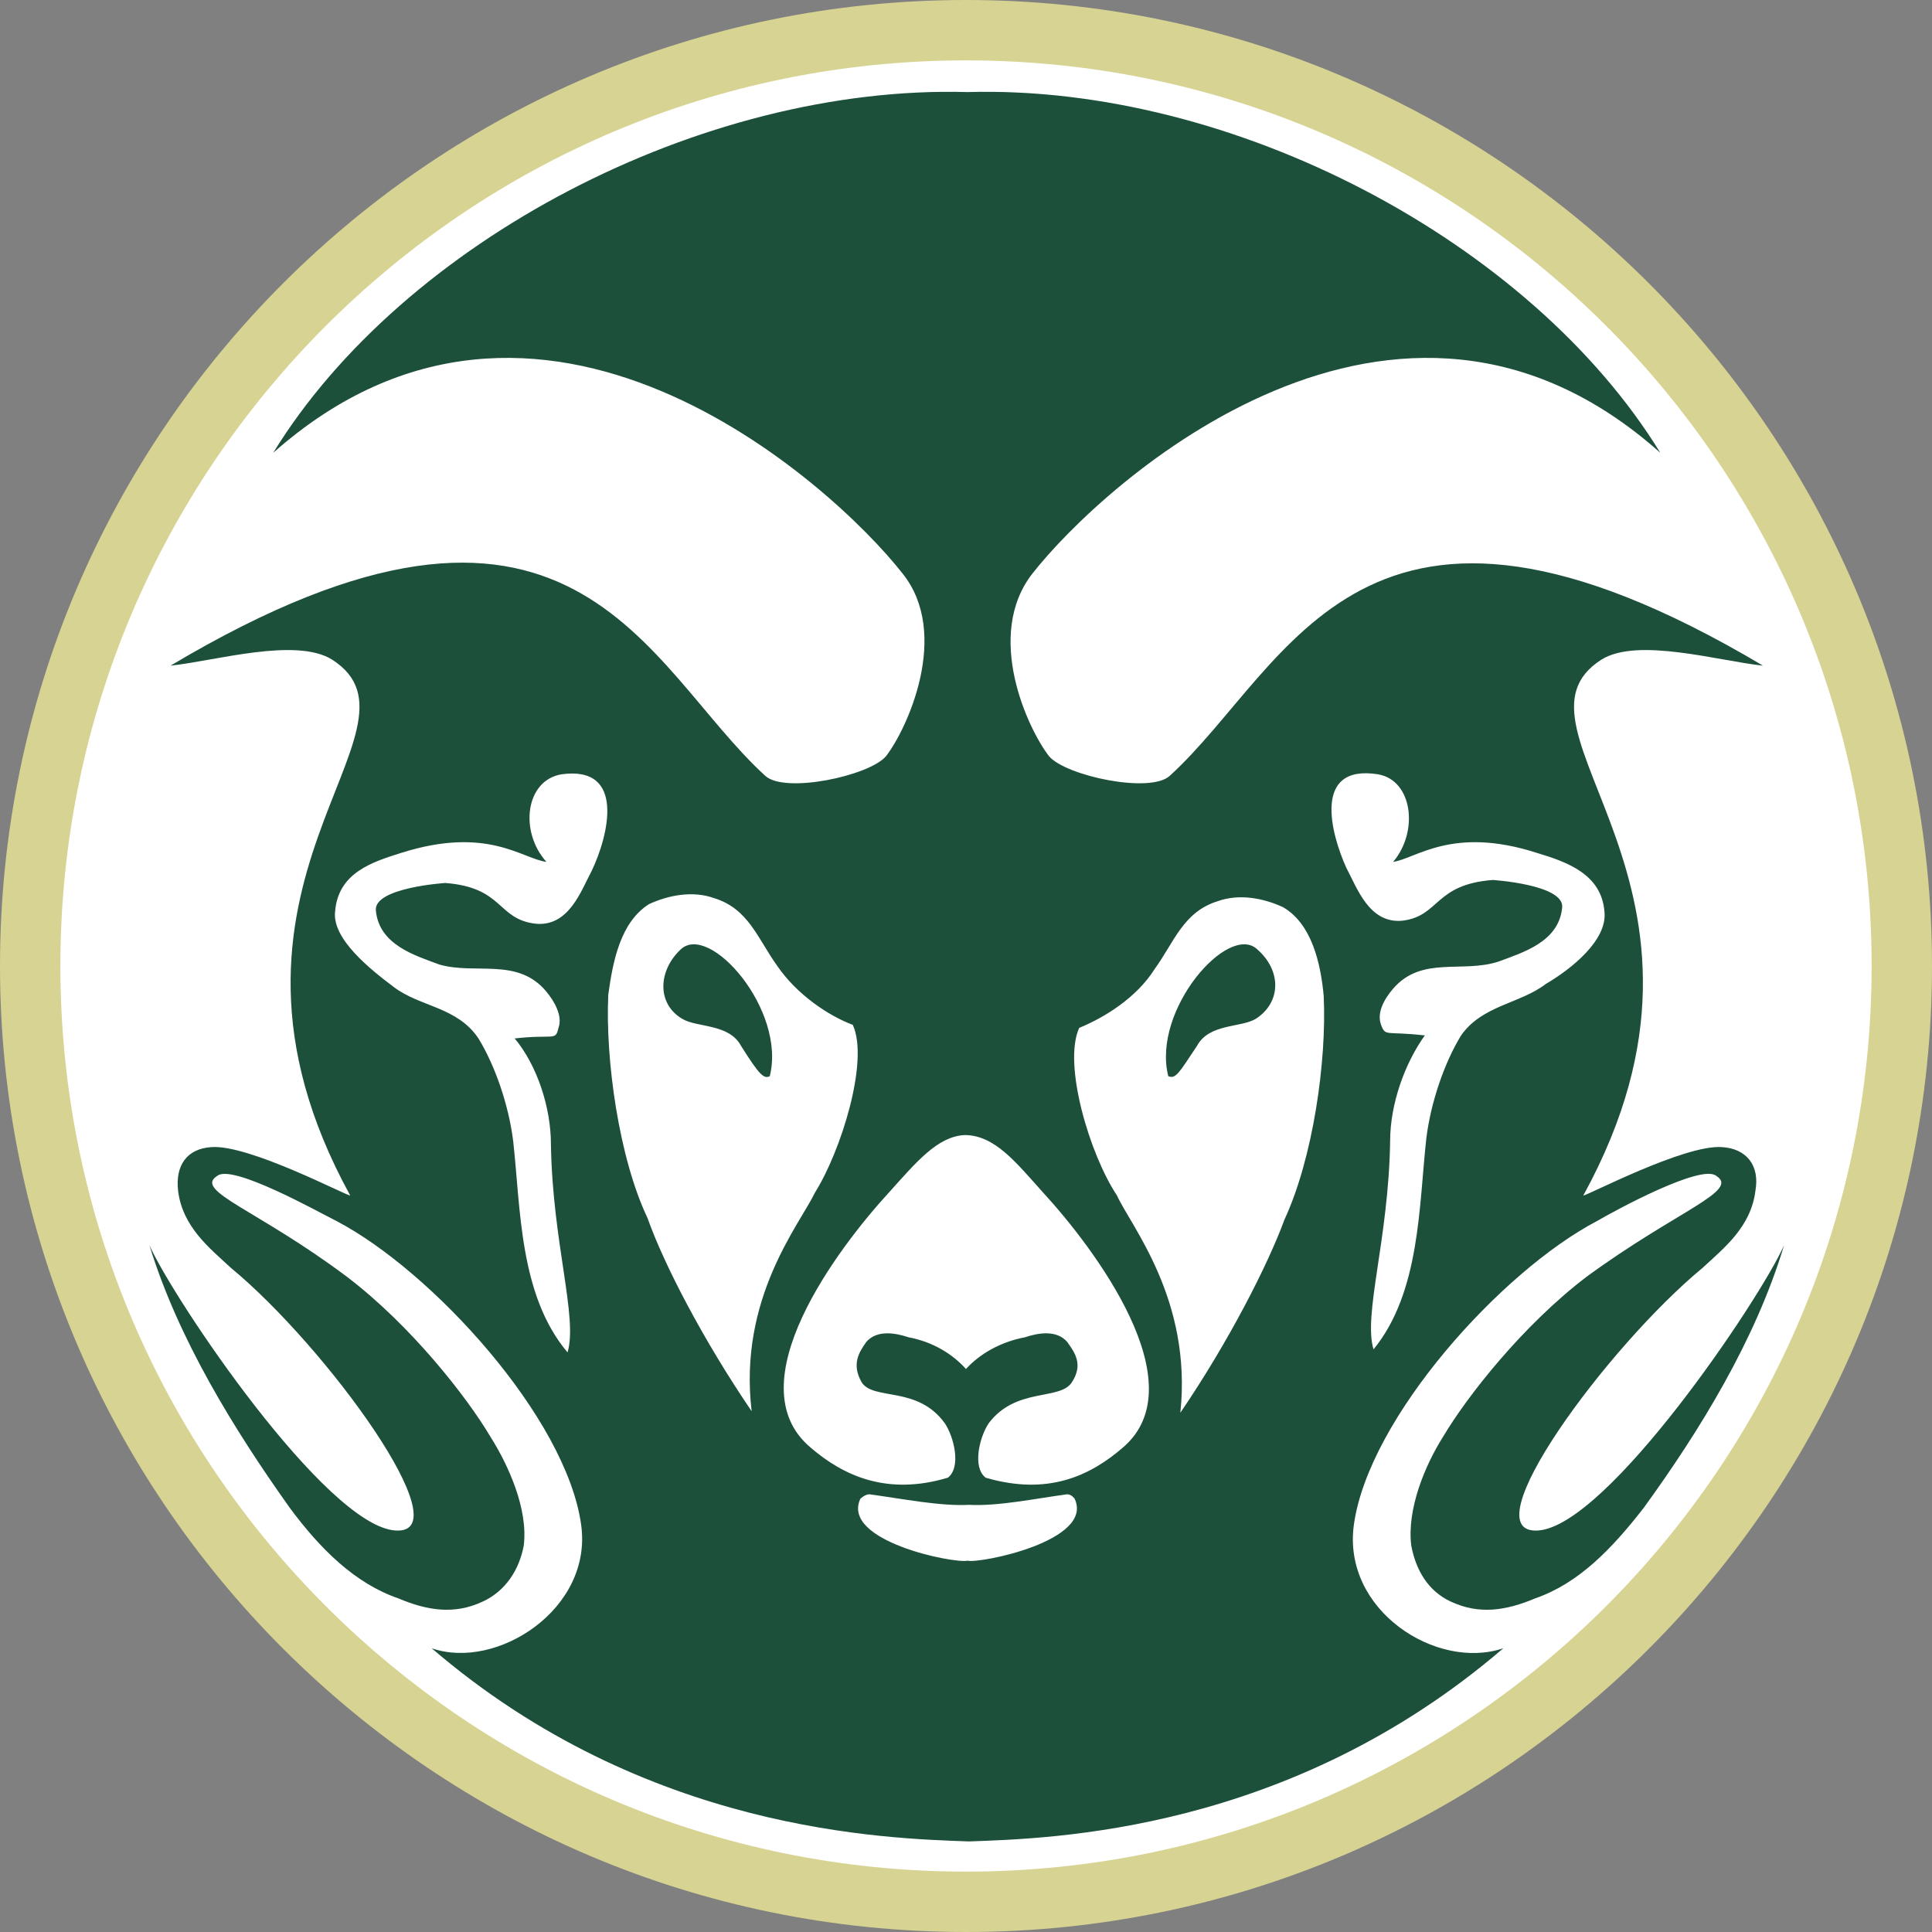 <?xml version="1.0" encoding="utf-8"?>
<!-- Generator: Adobe Illustrator 18.1.1, SVG Export Plug-In . SVG Version: 6.00 Build 0)  -->
<svg version="1.1" id="Layer_1" xmlns="http://www.w3.org/2000/svg" xmlns:xlink="http://www.w3.org/1999/xlink" x="0px" y="0px"
	 viewBox="0 0 128 128" enable-background="new 0 0 128 128" xml:space="preserve">
<rect x="0" y="0" width="128" height="128" fill="#808080" stroke="none"/>
<rect display="none" fill="#333333" width="128" height="128"/>
<path id="border_1_" fill="#D7D392" d="M64,6c32,0,58,26,58,58s-26,58-58,58S6,96,6,64S32,6,64,6 M64,0C28.7,0,0,28.7,0,64
	s28.7,64,64,64s64-28.7,64-64S99.3,0,64,0L64,0z"/>
<circle id="multiply" opacity="0.6" fill="#0A3321" cx="64" cy="64" r="59"/>
<circle id="green" opacity="0.7" fill="#115135" cx="64" cy="64" r="59"/>
<path id="shapes" fill="#FFFFFF" d="M69.1,79c3.4,3.7,10.2,12.7,5.3,16.9c-2.2,1.9-5,3.2-9.1,2c-0.9-0.7-0.4-2.7,0.2-3.6
	c1.8-2.4,4.7-1.5,5.5-2.7c0.8-1.2,0.2-2-0.3-2.7c-0.7-0.8-1.9-0.6-2.8-0.3c-1.6,0.3-3,1.1-3.9,2.1v0.1c0,0,0,0,0,0c0,0,0,0,0,0v-0.1
	c-0.9-1-2.2-1.8-3.8-2.1c-0.9-0.3-2.1-0.5-2.8,0.3c-0.5,0.7-1,1.5-0.3,2.7c0.8,1.2,3.7,0.2,5.5,2.7c0.6,0.9,1.1,2.9,0.2,3.6
	c-4,1.2-6.9-0.1-9.1-2c-5-4.2,1.8-13.2,5.2-16.9c1.8-2,3.2-3.7,5-3.8v0v0v0v0C65.9,75.2,67.3,77,69.1,79z M70.7,99
	c-2.2,0.3-4.6,0.8-6.5,0.7c-1.9,0.1-4.4-0.4-6.6-0.7c-0.3,0-0.6,0.3-0.6,0.3c-1.3,2.8,6.2,4.3,7.1,4.1c0.8,0.2,8.4-1.3,7.1-4.1
	C71.2,99.3,71,99,70.7,99z M37.2,51.3c-2.4,0.4-2.8,3.8-1,5.8c-1.6-0.2-3.9-2.4-9.6-0.6c-1.9,0.6-4.2,1.3-4.4,3.9
	c-0.2,1.8,2.3,3.8,3.9,5c1.7,1.3,4.2,1.3,5.6,3.4c1.1,1.8,2,4.4,2.3,6.8c0.5,4.5,0.4,10.2,3.6,14c0.7-2.3-1-7.3-1.1-13.8
	c0-2.4-0.9-5.2-2.4-7c2.6-0.3,2.7,0.2,2.9-0.7c0.3-0.8-0.3-1.8-0.8-2.4c-1.9-2.3-4.7-1.1-7.1-1.8c-1.6-0.6-4-1.3-4.2-3.6
	c-0.1-1.5,4.6-1.8,4.6-1.8c3.9,0.3,3.4,2.4,6,2.7c2.2,0.2,3-2.2,3.7-3.5C40.3,55.4,41.5,50.7,37.2,51.3z M49.8,93.5
	c-3.2-4.7-5.8-9.7-6.9-12.8c-1.9-4-2.8-10.5-2.6-14.8c0.3-2.2,0.8-4.8,2.7-6c1.3-0.6,2.9-0.9,4.3-0.4c2.3,0.7,2.9,2.7,4.2,4.5
	c1.3,1.9,3.4,3.3,5,3.9c1.1,2.4-0.8,8.4-2.5,11.1C53,81.1,48.9,86,49.8,93.5z M49.1,69.3c1.2,1.9,1.5,2.2,1.9,2
	c1.1-4.4-4-10.2-5.9-8.4c-1.5,1.4-1.6,3.6,0.1,4.6C46.2,68.1,48.3,67.8,49.1,69.3z M106.3,60.4c-0.2-2.5-2.5-3.3-4.5-3.9
	c-5.6-1.8-8,0.4-9.5,0.6c1.7-2,1.3-5.4-1-5.8c-4.4-0.7-3.1,4-2.1,6.2c0.7,1.3,1.5,3.7,3.7,3.5c2.5-0.3,2.1-2.4,6-2.7
	c0,0,4.7,0.3,4.6,1.8c-0.2,2.3-2.6,3-4.2,3.6c-2.4,0.8-5.1-0.4-7,1.8c-0.6,0.7-1.1,1.6-0.8,2.4c0.3,0.8,0.3,0.4,2.9,0.7
	c-1.3,1.8-2.3,4.5-2.3,7c-0.1,6.5-1.8,11.5-1.1,13.8c3.1-3.8,3-9.5,3.5-14c0.3-2.4,1.2-5,2.3-6.8c1.4-2,3.9-2.1,5.6-3.4
	C104.1,64.2,106.5,62.3,106.3,60.4z M124,64c0,33.1-26.9,60-60,60C30.9,124,4,97.1,4,64C4,30.9,30.9,4,64,4C97.1,4,124,30.9,124,64z
	 M108.9,99.9c3.7-5.1,7.4-11.1,9.3-17.4c-1.6,3.6-11.7,18.6-16.3,18.9c-4.6,0.3,4.6-12.2,10.9-17.4c1.4-1.3,3.2-2.7,3.5-5.1
	c0.3-1.7-0.6-2.8-2.2-2.9c-2.5-0.2-9.1,3.3-9.2,3.2c11.3-20.6-6-30.9,1.2-35.5c2.4-1.5,7.8,0.1,10.7,0.4c-26.6-15.8-31.3,0-39.3,7.3
	c-1.3,1.2-6.9,0-8-1.3c-1.4-1.8-4.3-8-1.1-12.1c4.7-6,24.1-23.6,41.6-8c-8.6-14-28.3-24.4-45.9-23.9c-17.6-0.5-37.4,9.9-46,23.9
	c17.6-15.6,37,2,41.7,8c3.2,4,0.3,10.3-1.1,12.1c-1.1,1.3-6.7,2.5-8,1.3c-8-7.3-12.7-23.2-39.4-7.3c2.9-0.3,8.3-1.9,10.7-0.4
	c7.2,4.6-10.1,14.9,1.2,35.5c-0.1,0.1-6.7-3.4-9.2-3.2c-1.6,0.1-2.4,1.2-2.2,2.9c0.3,2.4,2.1,3.8,3.5,5.1
	c6.3,5.2,15.4,17.7,10.9,17.4c-4.6-0.3-14.7-15.3-16.3-18.9c1.9,6.2,5.6,12.2,9.3,17.4c2,2.7,4.3,5,7.2,6c1.9,0.8,3.7,1.1,5.6,0.2
	c1.5-0.7,2.4-2.1,2.7-3.7c0.3-2.4-1-5.3-2.2-7.2c-1.6-2.7-5.3-7.4-9.5-10.6c-6-4.5-10.2-5.7-8.6-6.7c1-0.8,6.7,2.4,7.9,3
	c6.3,3.3,15.2,13,16.2,20.1c0.8,5.6-5.6,9.7-9.9,8.2c14.2,12.2,30.1,12.6,35.6,12.8c5.5-0.2,21.2-0.6,35.4-12.8
	c-4.4,1.5-10.7-2.5-9.9-8.2c1-7.1,9.8-16.8,16.1-20.1c1.2-0.7,6.9-3.8,7.9-3c1.6,1-2.6,2.3-8.6,6.7c-4.2,3.2-7.9,7.9-9.5,10.6
	c-1.2,1.9-2.4,4.8-2.1,7.2c0.3,1.6,1.1,3,2.6,3.7c1.9,0.9,3.7,0.6,5.6-0.2C104.6,104.9,106.8,102.6,108.9,99.9z M87.7,66
	c0.2,4.3-0.7,10.7-2.6,14.8c-1.1,3-3.7,8.1-6.9,12.8c0.8-7.5-3.3-12.4-4.2-14.4c-1.8-2.7-3.6-8.7-2.5-11.1c1.7-0.7,3.8-2,5-3.9
	c1.3-1.8,1.9-3.8,4.2-4.5c1.4-0.5,3-0.2,4.3,0.4C86.9,61.2,87.5,63.8,87.7,66z M83.3,62.9c-1.9-1.8-7,4-5.9,8.4
	c0.5,0.2,0.7-0.2,1.9-2c0.8-1.5,2.9-1.2,3.9-1.8C84.9,66.4,84.9,64.3,83.3,62.9z"/>
</svg>
